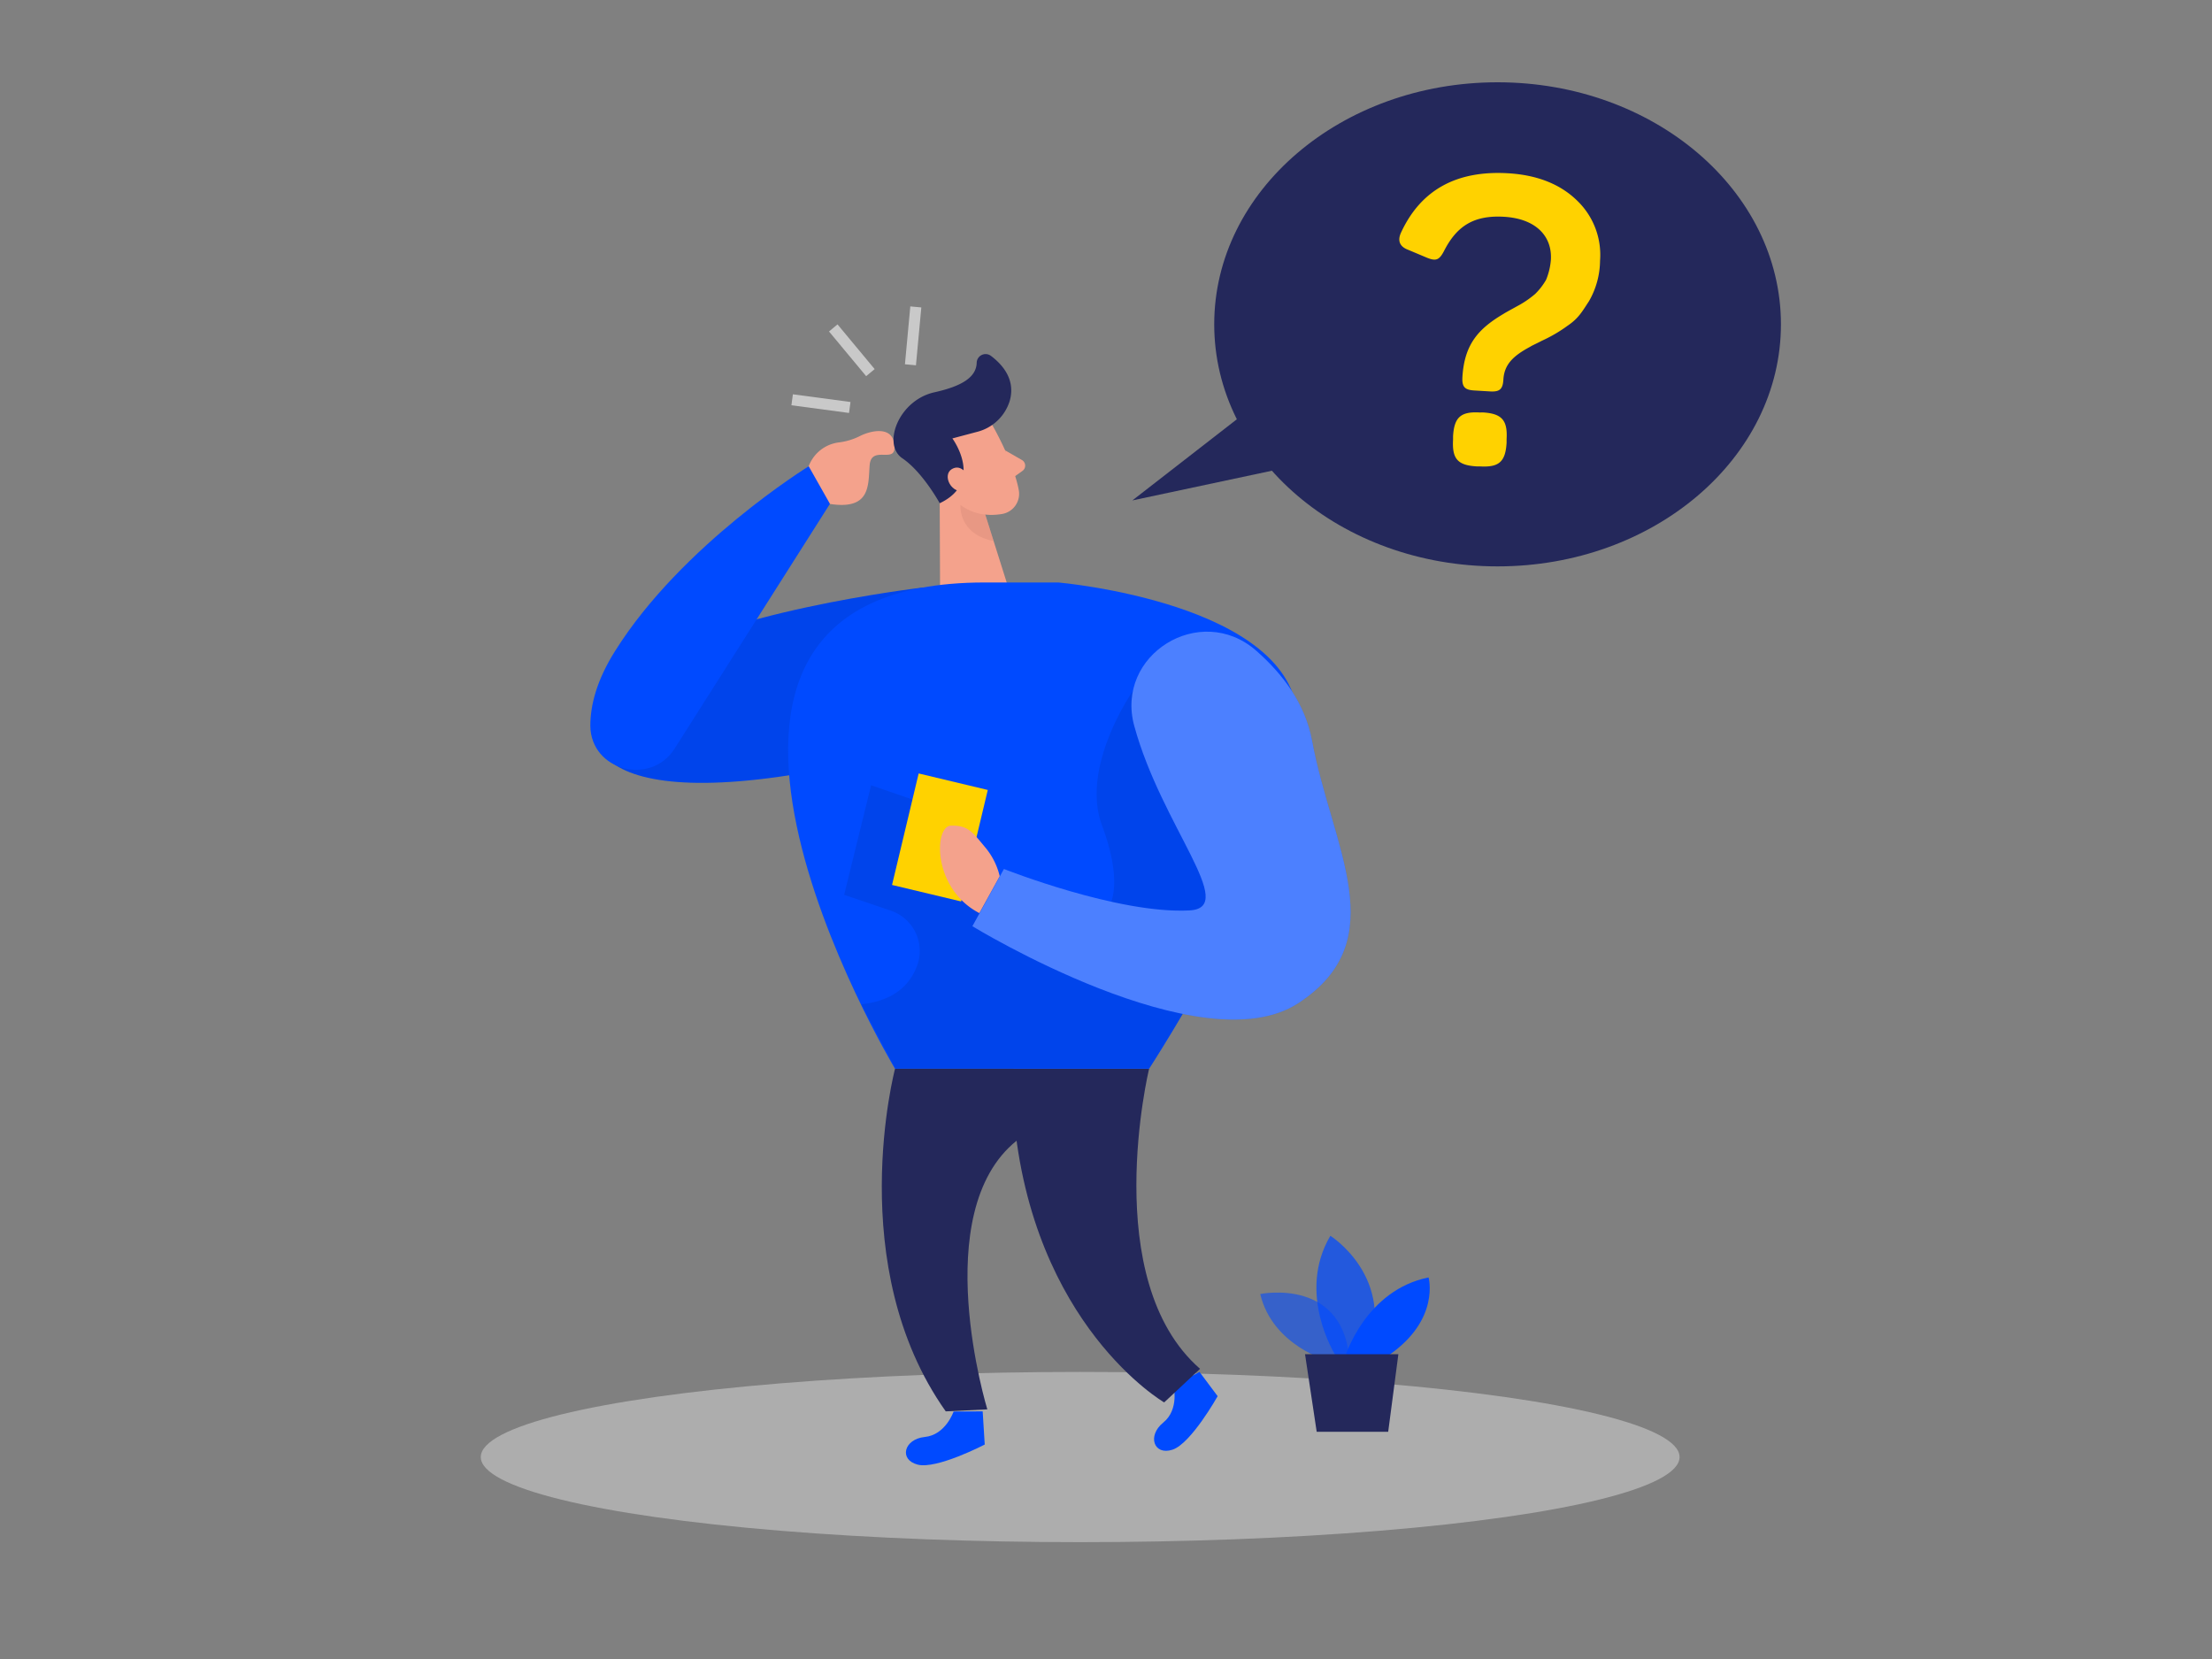 <svg id="Layer_1" data-name="Layer 1" xmlns="http://www.w3.org/2000/svg" viewBox="0 0 400 300"><rect x="0" y="0" width="400" height="300" fill="#808080" stroke="none"/><title>#24 questions</title><path d="M166.85,106.25s-38.25,4.46-51.9,14.91-11,26.46,33.47,18.05S166.85,106.25,166.85,106.25Z" fill="#004aff"/><path d="M166.85,106.25s-38.25,4.46-51.9,14.91-11,26.46,33.47,18.05S166.85,106.25,166.85,106.25Z" opacity="0.08"/><path d="M151.71,80a11.5,11.5,0,0,0,3.83-1.17c2-1,6.3-2,6.21,2.2-.06,2.67-4.21-.49-4.49,3.1s.23,8.13-7.18,7C143.32,90.05,145.2,80.83,151.71,80Z" fill="#f4a28c"/><ellipse cx="270.81" cy="58.65" rx="51.24" ry="43.77" fill="#24285b"/><ellipse cx="195.33" cy="263.48" rx="108.39" ry="15.39" fill="#e6e6e6" opacity="0.45"/><path d="M240.27,246.12S230.13,243.4,227.89,234c0,0,15.68-3.24,16.19,13Z" fill="#004aff" opacity="0.58"/><path d="M241.51,245.11s-7.12-11.15-.94-21.64c0,0,12,7.53,6.72,21.64Z" fill="#004aff" opacity="0.73"/><path d="M243.33,245.11s3.69-11.83,15-14.11c0,0,2.15,7.66-7.26,14.11Z" fill="#004aff"/><polygon points="235.99 244.88 238.1 258.91 251.03 258.91 252.87 244.88 235.99 244.88" fill="#24285b"/><path d="M172.44,255.25s-1.43,4.22-5.21,4.6-4.72,4.11-1.29,5,12.13-3.63,12.13-3.63l-.37-6Z" fill="#004aff"/><path d="M212.2,250.54s1.11,4.32-1.85,6.71-1.69,6,1.67,4.9,8.17-9.68,8.17-9.68l-3.28-4.38Z" fill="#004aff"/><path d="M179.68,77.3s3.64,6.39,4.55,11.34a3.7,3.7,0,0,1-3,4.3c-2.49.42-6,.27-8.36-2.92L168.2,85.1a6.62,6.62,0,0,1-.3-7.63C170.43,73,177.66,73.29,179.68,77.3Z" fill="#f4a28c"/><polygon points="169.91 86.18 170.01 110.29 183.29 109.28 178.02 92.58 169.91 86.18" fill="#f4a28c"/><path d="M181.77,81.45l3,1.72a1.17,1.17,0,0,1,.1,2l-2.33,1.66Z" fill="#f4a28c"/><path d="M178.17,93.05a9,9,0,0,1-4.49-1.74s-.46,5.26,6,6.52Z" fill="#ce8172" opacity="0.31"/><path d="M272.68,31.33c5.34.31,9.53,2,12.57,5a13.59,13.59,0,0,1,4.09,10.81,14.92,14.92,0,0,1-2,7.32c-1.26,1.92-1.9,3.1-3.84,4.42a26.56,26.56,0,0,1-4.66,2.73c-1.1.57-1.84.89-2.13,1.09-3,1.61-4.69,3.15-4.85,5.93-.1,1.78-.7,2.25-2.41,2.15l-2.85-.17c-1.71-.1-2.25-.63-2.15-2.41.36-6.06,3-8.83,7.53-11.5-.07,0,2.89-1.61,3-1.68a17.91,17.91,0,0,0,2.61-1.85,11.58,11.58,0,0,0,2-2.59,12,12,0,0,0,.86-3.6c.25-4.34-2.79-7.45-8.48-7.78-5.49-.32-8.53,1.71-10.79,6.08-.89,1.74-1.47,2-3.15,1.32l-3.35-1.41c-1.61-.59-2-1.69-1.32-3.15Q258.7,30.52,272.68,31.33Zm-4.53,43.25c3.42.2,4.49,1.41,4.29,4.82l0,.65c-.2,3.48-1.4,4.49-4.82,4.29l-.57,0c-3.42-.2-4.49-1.33-4.29-4.82l0-.64c.2-3.42,1.4-4.49,4.82-4.29Z" fill="#ffd200"/><path d="M178.06,105.33h13.31S234,109,234.68,130.08s-26.89,63.19-26.89,63.19H161.85S109,105.33,178.06,105.33Z" fill="#004aff"/><path d="M204.89,124.9s-9.62,13.72-5.6,24.4,5.81,27.79-25.17,11.22l-4.5-14.36L157.52,142l-4.87,19.81,8.34,2.83a7.7,7.7,0,0,1,5,9.55c-1.11,3.4-3.85,6.76-10.27,7.41l6.17,11.63h45.94l6.09-9.91,16.74-36.77Z" opacity="0.08"/><path d="M169.93,91s-3.08-5.64-6.76-8.13-.67-10.5,5.8-11.93c4.84-1.08,7.61-2.67,7.65-5.4a1.61,1.61,0,0,1,2.57-1.19c2.22,1.67,4.49,4.4,3.39,8.18a8.31,8.31,0,0,1-6,5.59l-4.36,1.16S178.06,87.15,169.93,91Z" fill="#24285b"/><path d="M175.2,86.28s-1.23-2.55-3.07-1.46-.09,4.78,2.7,3.92Z" fill="#f4a28c"/><polygon points="230.06 70.85 204.77 90.49 236.68 83.7 230.06 70.85" fill="#24285b"/><path d="M205.11,131.27c-3.52-12.86,11.91-22.43,22-13.65,4.81,4.2,8.91,9.6,10.15,16.31,3.57,19.28,15,36.06-2.5,47.48s-58.92-13.92-58.92-13.92l5.7-10.35s20.73,8.21,33.59,7.49C224,164.14,210.08,149.43,205.11,131.27Z" fill="#004aff"/><rect x="163.54" y="141.07" width="12.85" height="20.73" transform="translate(39.82 -35.33) rotate(13.43)" fill="#ffd200"/><path d="M205.11,131.27c-3.52-12.86,11.91-22.43,22-13.65,4.81,4.2,8.91,9.6,10.15,16.31,3.57,19.28,15,36.06-2.5,47.48s-58.92-13.92-58.92-13.92l5.7-10.35s20.73,8.21,33.59,7.49C224,164.14,210.08,149.43,205.11,131.27Z" fill="#fff" opacity="0.3"/><path d="M180.78,158.44a12.71,12.71,0,0,0-2.72-5.33c-2.24-2.68-3-3.87-6.09-3.81s-3.4,11.41,5.13,15.82Z" fill="#f4a28c"/><path d="M207.79,193.27s-9.2,38.2,9.22,54.26l-6.49,6.07s-23.88-13.86-27.21-51.94Z" fill="#24285b"/><path d="M146.24,84.32l3.84,6.79L122,135.36c-4.34,6.83-15.15,4-15.25-4.09,0-3.73,1.13-8.22,4.46-13.52C123.27,98.49,146.24,84.32,146.24,84.32Z" fill="#004aff"/><rect x="147.45" y="67.73" width="2" height="10.51" transform="translate(56.43 210.45) rotate(-82.38)" fill="#c9c9c9"/><rect x="153.04" y="58.08" width="2" height="10.51" transform="translate(-4.91 113.09) rotate(-39.73)" fill="#c9c9c9"/><rect x="159.87" y="59.74" width="10.51" height="2" transform="translate(89.39 219.54) rotate(-84.7)" fill="#c9c9c9"/><path d="M161.85,193.27s-9.44,35.66,9.17,61.95l7.52-.36s-10.9-35.57,5.29-48.58l24-13Z" fill="#24285b"/></svg>
